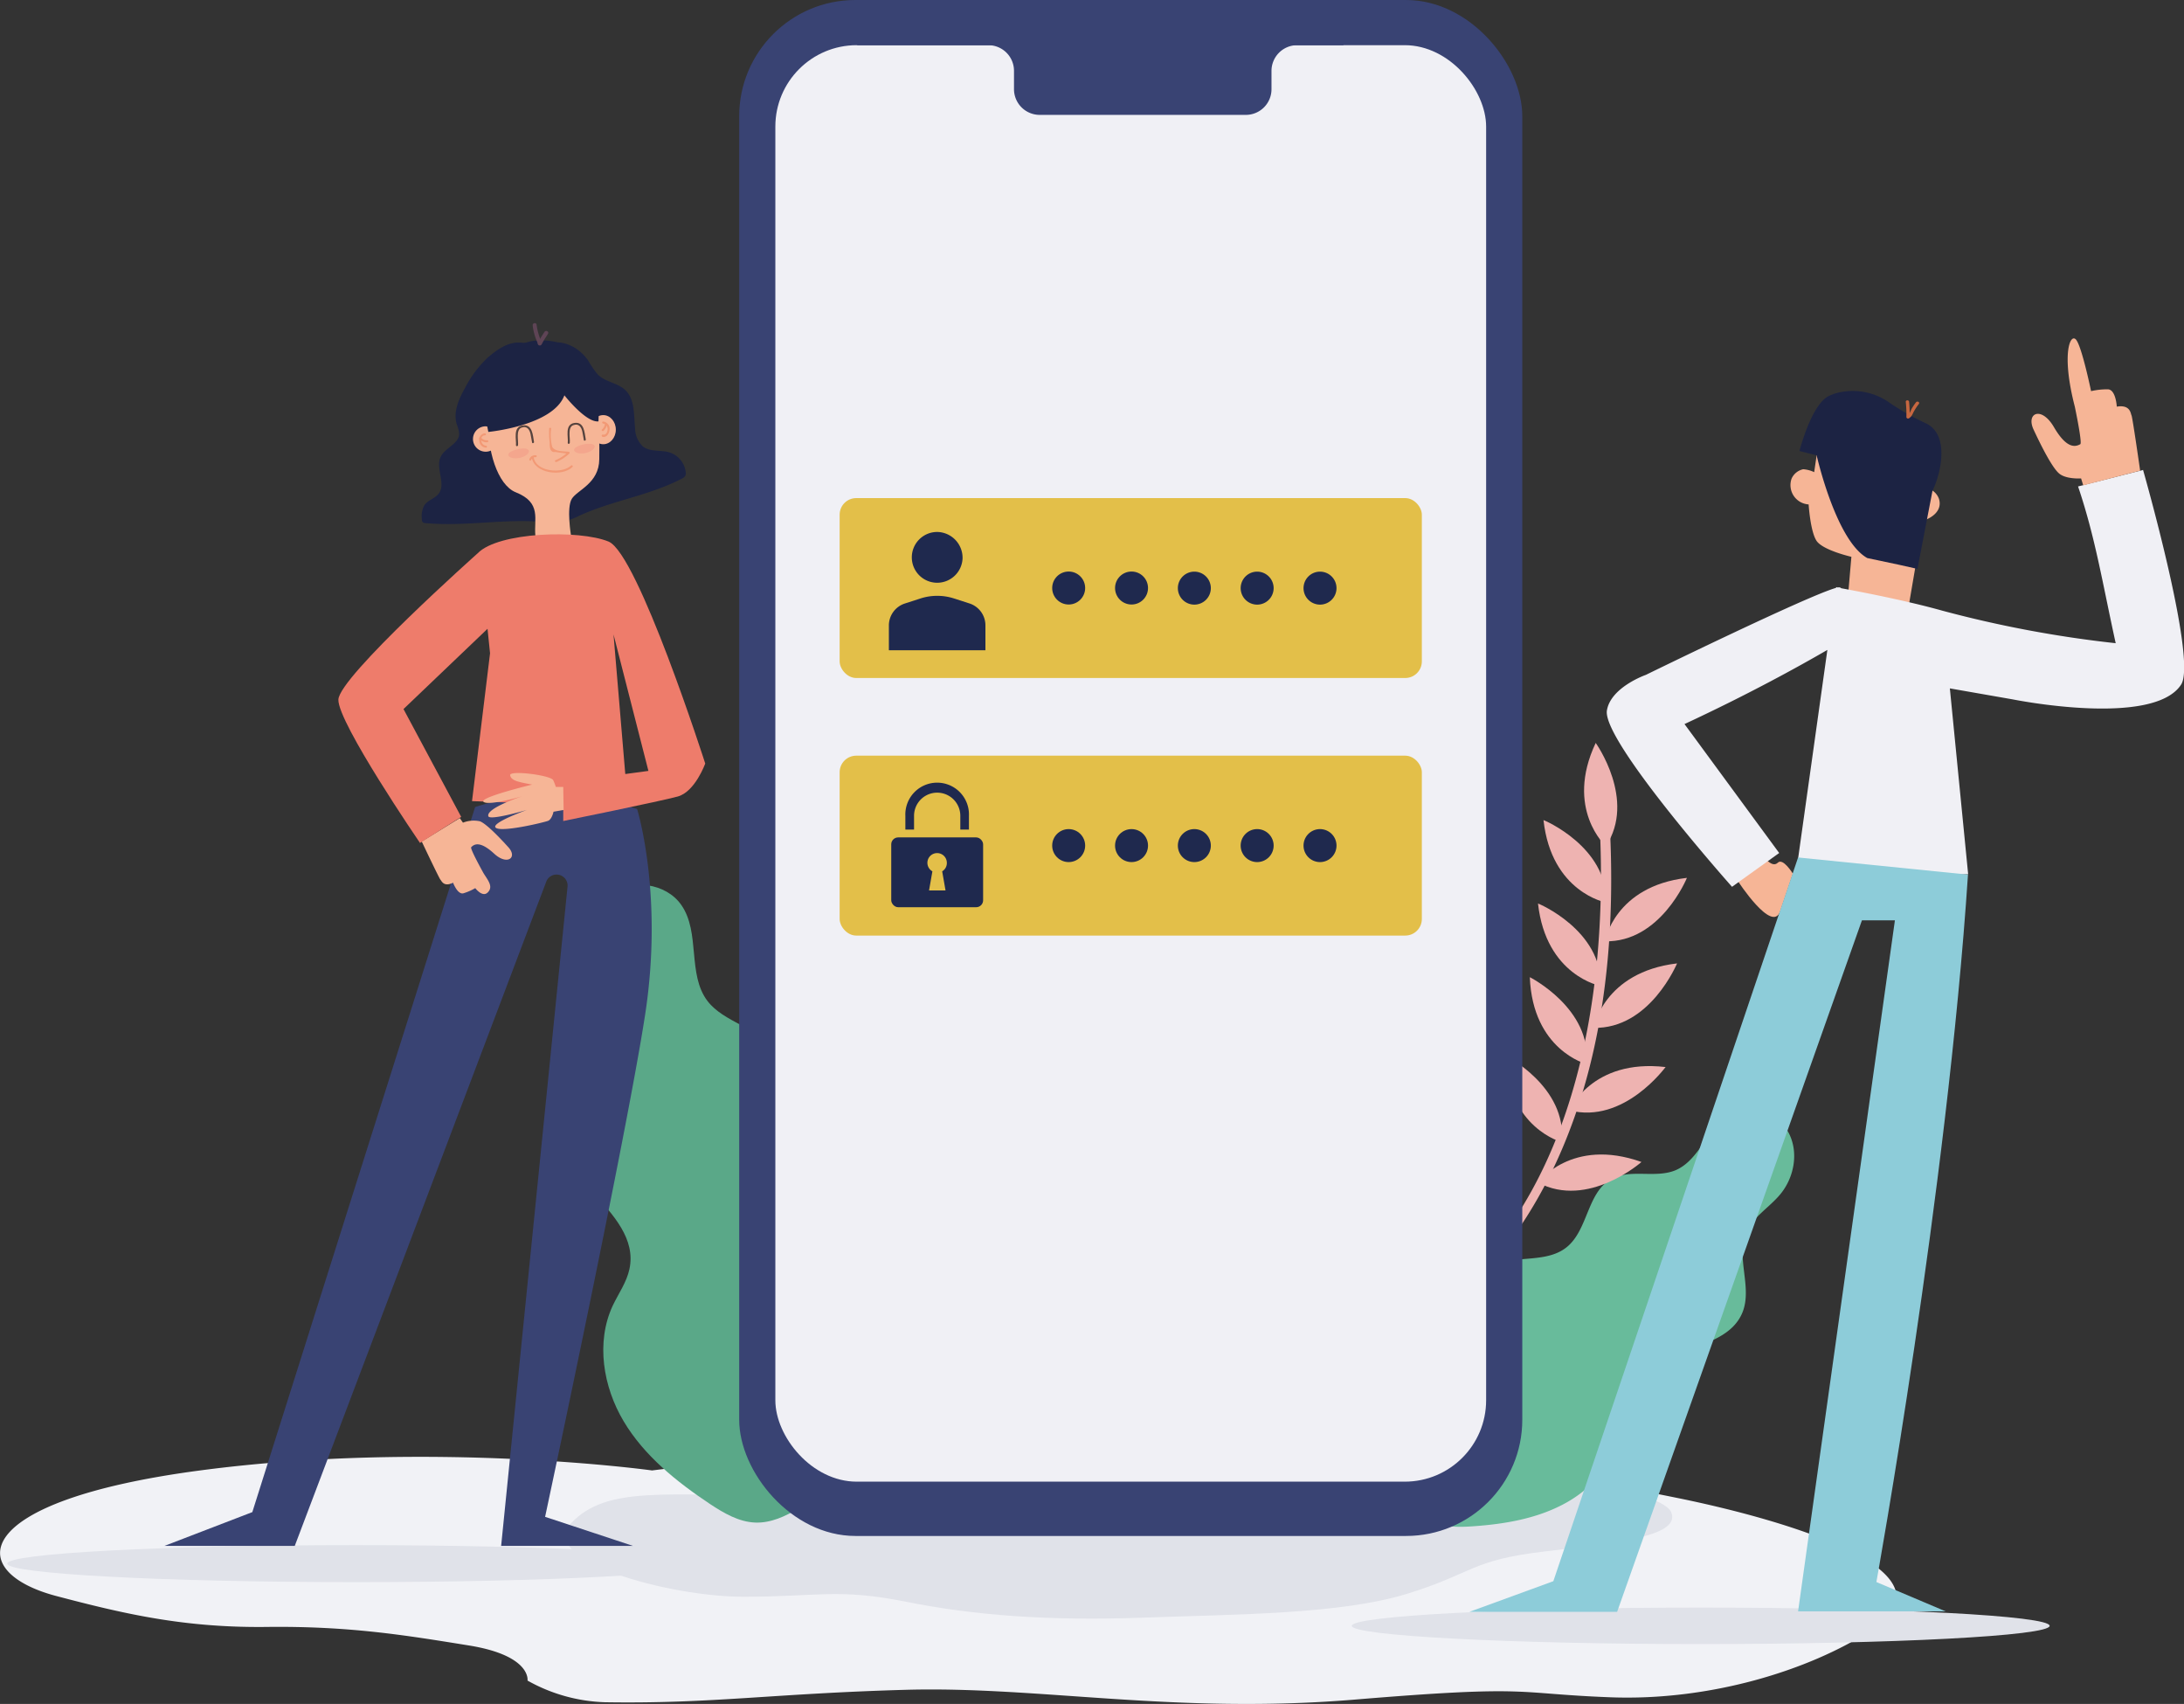 <svg xmlns="http://www.w3.org/2000/svg" viewBox="0 0 397.45 310"><rect x="0" y="0" width="397.45" height="310" fill="#333333" stroke="none"/><defs><style>.cls-1{fill:#f1f2f6;}.cls-2{fill:#e0e2e9;}.cls-3{fill:#68bb9b;}.cls-4{fill:#5aa888;}.cls-5{fill:#eeb3b1;}.cls-6{fill:#394373;}.cls-7{fill:#f0f0f5;}.cls-8{fill:#f6b596;}.cls-9{fill:#8dccd9;}.cls-10{fill:#1c2343;}.cls-11{fill:#c76740;}.cls-12{fill:#358eb2;}.cls-13{fill:#6ec1e1;}.cls-14{fill:#ee7c6b;}.cls-15{fill:#5e4455;}.cls-16{fill:#f29975;}.cls-17{fill:#55433e;}.cls-18{opacity:0.28;}.cls-19{fill:#ee7d76;}.cls-20{fill:#e3bf49;}.cls-21{fill:#1f294e;}</style></defs><title>자산 1</title><g id="레이어_2" data-name="레이어 2"><g id="Login_Register" data-name="Login &amp; Register"><path class="cls-1" d="M118.67,267.52s-40.15-5.57-82.26,0-43,18.39-26.19,22.84c12.27,3.23,23.22,5.81,38.33,5.63s25.34,1.53,36.77,3.37S96,305.75,96,305.75a30.68,30.68,0,0,0,14.08,3.94c19.46.31,30.49-1.58,54.75-2.26s49,4.49,81.71,1.78,28.61-1.1,46.55-.42,36-4.8,47.48-12.22c16.48-10.63-15.49-20-35.1-24S250,262.24,209.34,261.7,118.67,267.52,118.67,267.52Z"/><path class="cls-2" d="M143.21,272.12c-21.9,0-32.78-1.87-39.23,4.95s17.68,13.43,31.32,13.43,17.19-1.57,29.59.91,25.88,3.51,43.18,2.89,35.91-.62,48-4.34,11.46-6.11,25.1-7.71,24.8-2.83,22.94-7.17-33.12-9.91-53.76-9.91-46.06,1.86-57.83,2.48S149,272.12,143.21,272.12Z"/><path class="cls-3" d="M268.24,237c-1.71-3.34,2.3-6.92,6-7.58s7.88-.15,10.82-2.48c3.94-3.12,3.73-9.9,8.09-12.39,3.49-2,8.12-.09,11.82-1.67,4.6-2,5.9-8.36,10.41-10.52,3.6-1.71,8.3.23,10.14,3.77s1,8.1-1.56,11.17c-2,2.4-4.93,4.08-6.17,6.94-1.94,4.48,1.12,9.91-.66,14.45-3.3,8.39-18.85,5.87-21.55,14.47-.6,1.91-.35,4-.51,6-.46,6-4.66,11.15-9.84,14.11s-11.24,4-17.2,4.41c-2.43.17-5,.22-7.17-.89a11.77,11.77,0,0,1-4.57-5c-7.15-13-10.1-29.88,11.95-34.75"/><path class="cls-4" d="M153.53,230.06c3.85-2.55,1.71-8.79-1.85-11.72s-8.34-4.91-10.08-9.18c-2.33-5.7,2-12.84-1.19-18.12-2.53-4.24-8.63-5-11.64-8.9-3.74-4.87-1.27-12.5-4.8-17.52-2.81-4-9-4.76-13.11-2.08s-5.94,8.07-5.07,12.89c.69,3.76,2.83,7.33,2.43,11.14-.62,6-7.16,9.92-8,15.86-1.54,10.95,16.62,17.62,14.33,28.44-.51,2.41-2,4.47-3.06,6.7-3.08,6.65-1.73,14.74,2,21s9.62,11,15.74,15.07c2.5,1.65,5.22,3.25,8.21,3.36,2.81.11,5.51-1.13,7.91-2.61,15.46-9.57,28.8-25.88,8.14-44.36"/><path class="cls-5" d="M254.43,243.8c5.38-2.32,10.22-6.61,14.24-10.76,10.83-11.18,17.54-25.78,21.07-40.8,3.2-13.6,3.91-27.66,3.24-41.58-.05-1.18-1.89-1.19-1.84,0,1.5,31.27-4.7,69.64-32.69,88.67a30.56,30.56,0,0,1-4.95,2.88c-1.08.47-.15,2,.93,1.59Z"/><path class="cls-5" d="M290,187s1.78-10.13,15.2-11.73C305.19,175.24,300.29,187.23,290,187Z"/><path class="cls-5" d="M285.6,202s4.08-9.44,17.51-7.87C303.11,194.08,295.55,204.6,285.6,202Z"/><path class="cls-5" d="M279.89,215.14s6.1-8.28,18.83-3.74C298.72,211.4,289,220,279.89,215.14Z"/><path class="cls-5" d="M292.06,171.25s1.74-10,14.93-11.54C307,159.71,302.18,171.5,292.06,171.25Z"/><path class="cls-5" d="M292.24,153.94s-7.52-6.76-1.85-18.78C290.39,135.16,297.82,145.5,292.24,153.94Z"/><path class="cls-5" d="M292.28,164.2s-9.94-1.83-11.39-15C280.89,149.16,292.63,154.08,292.28,164.2Z"/><path class="cls-5" d="M291.29,179.38s-9.94-1.84-11.4-15C279.89,164.33,291.63,169.26,291.29,179.38Z"/><path class="cls-5" d="M288.71,193.58s-9.79-2.52-10.31-15.8C278.4,177.78,289.76,183.51,288.71,193.58Z"/><path class="cls-5" d="M284.2,207.78s-9.79-2.53-10.31-15.8C273.89,192,285.25,197.71,284.2,207.78Z"/><rect class="cls-6" x="134.52" width="142.51" height="279.44" rx="21.15"/><rect class="cls-7" x="141.1" y="8.22" width="129.35" height="261.34" rx="14.81"/><path class="cls-6" d="M244.48,8.22h-8.41a4.68,4.68,0,0,0-4.68,4.67v3.34a4.67,4.67,0,0,1-4.67,4.67H189.21a4.68,4.68,0,0,1-4.68-4.67V12.89a4.67,4.67,0,0,0-4.67-4.67H156V5.82h88.51Z"/><path class="cls-2" d="M373,295.79c0-1.84-28.43-3.32-63.49-3.32S246,294,246,295.79s28.43,3.32,63.49,3.32S373,297.62,373,295.79Z"/><path class="cls-8" d="M316.23,160.24s6.31,9.74,7.74,5.52,2.3-6.81,2.3-6.81-1.79-2.94-2.74-2-2.28-.77-2.28-.77Z"/><path class="cls-8" d="M347.42,109.86,350,94.72c1.71-.55,3.47-1.88,2.87-3.92a3,3,0,0,0-2-1.92c-.36-.13-2.18-.66-2.31.05,0,0,1-5.46,1-5.46L331.78,74.9s-1.62,10.87-1.63,11a5.54,5.54,0,0,0-2-.53,3,3,0,0,0-2.11,1.7,3.52,3.52,0,0,0,3.1,4.7s.3,4.88,1.43,6.61,6.35,2.92,6.35,2.92l-.57,6.59Z"/><path class="cls-7" d="M390,85.5l-11.83,3c3.14,9.27,4.45,17.61,6.85,28.52a209.56,209.56,0,0,1-31.59-5.93c-6.65-1.87-15.52-3.55-18.36-4.07a1.28,1.28,0,0,0-.21-.14.89.89,0,0,0-.41,0l-.31-.06,0,.13c-5.19,1.43-34.62,15.83-34.62,15.83s-6.39,2.23-7.09,6.47c-.9,5.5,22.77,32.09,22.77,32.09l8.58-6.15-17.23-23.46c11.61-5.4,20.71-10.42,26-13.49l-5.87,41.82,31.49-1-3.33-33.82,11.44,2s25.51,5.16,30.64-2.68C399.9,120.05,390,85.5,390,85.5Z"/><path class="cls-8" d="M389.47,85.63s-1.4-9.78-1.57-10.06-.16-2-2.68-1.59c0,0-.16-3.09-1.61-3.15a13.06,13.06,0,0,0-3.07.33s-1.64-7.94-2.7-9.32-2.77,2.46-.26,12.14c0,0,1.39,6.59,1,6.83-1.13.66-2.67.54-4.81-3.12-2.27-3.88-5.1-2.56-3.7.45s3.37,6.91,4.65,8,4,.9,4,.9l.39,1.26Z"/><path class="cls-9" d="M358.14,159.12c-3.8,57.61-16.67,128.7-16.67,128.7l12.61,5.34H327.22l17.62-125.72h-6l-44.55,125.8H267.42l15.26-5.57L327.22,156Z"/><path class="cls-10" d="M351.68,89.28c1.5-3,3.25-10.28-1.3-12.31a45.69,45.69,0,0,1-6.63-3.78,11.56,11.56,0,0,0-9.45-1.7,8.71,8.71,0,0,0-1.5.56c-3.18,1.56-5.33,10-5.33,10l3.13.79s3.49,15.5,9.22,18.69l5.73,1.21,3.39.76Z"/><path class="cls-11" d="M347.52,75.9a21.47,21.47,0,0,0-.1-2.78c0-.38-.64-.38-.6,0a21.47,21.47,0,0,1,.11,2.78.3.3,0,0,0,.59,0Z"/><path class="cls-11" d="M347.52,76c.41-.25.54-.72.76-1.12a10.79,10.79,0,0,1,.92-1.39c.23-.31-.29-.6-.52-.3a10.64,10.64,0,0,0-.75,1.1c-.19.33-.38,1-.71,1.2s0,.72.3.51Z"/><path class="cls-2" d="M128.3,284.47c0-1.86-28.43-3.36-63.49-3.36s-63.49,1.5-63.49,3.36,28.43,3.37,63.49,3.37S128.3,286.33,128.3,284.47Z"/><path class="cls-10" d="M98.61,62.8a29.37,29.37,0,0,0-3.83-.46c-2.27-.21-4.34,1.26-6.06,2.76a20.15,20.15,0,0,0-4.08,5.46c-1.13,2-2.2,4.4-1.52,6.63a5.83,5.83,0,0,1,.44,1.71c0,1.85-2.57,2.55-3.36,4.21-1,2.06,1,4.83-.34,6.67-.68.91-2,1.2-2.63,2.14a4.15,4.15,0,0,0-.45,2.59.77.77,0,0,0,.16.52.73.73,0,0,0,.43.13c7.28.7,14.47-.87,21.74-.17a12.29,12.29,0,0,0,2.64.06,12.14,12.14,0,0,0,3.59-1.19c6.29-2.87,12.58-3.61,18.72-6.77a1.36,1.36,0,0,0,.66-.54,1.11,1.11,0,0,0,.07-.65,4.3,4.3,0,0,0-2.91-3.58c-1.6-.5-3.52-.06-4.86-1.07A4.56,4.56,0,0,1,115.58,78c-.25-2.45,0-5.28-1.75-7-1.38-1.34-3.61-1.48-5-2.81A17.79,17.79,0,0,1,107,65.53c-1.87-2.6-5.06-4.12-8.36-2.73"/><path class="cls-6" d="M86.46,146.83,45.92,275.1l-16,6.15H53.64L99.41,160.4a2,2,0,0,1,1.87-1.29h0a2,2,0,0,1,2,2.21L91.2,281.25h24l-16-5.29s14.91-69.73,18.23-91.55-1.49-37.24-1.49-37.24S100.36,142.24,86.46,146.83Z"/><path class="cls-12" d="M89.5,113.45a.41.41,0,0,1-.28-.09.45.45,0,0,1-.09-.63l1.59-2.12a.46.46,0,0,1,.73.55l-1.59,2.11A.45.45,0,0,1,89.5,113.45Z"/><path class="cls-13" d="M75.31,150.34l5.12-3"/><path class="cls-8" d="M97.43,97.46c-.31-3,1.21-6-3.58-7.9-6.6-2.65-8-25.42,3.91-25.47s11.34,15,11.3,19.44-4,5.6-5,7.22-.14,6.71-.14,6.71Z"/><path class="cls-8" d="M90.67,80.21a2.31,2.31,0,1,1-2.29-2.65A2.5,2.5,0,0,1,90.67,80.21Z"/><ellipse class="cls-8" cx="109.78" cy="78.17" rx="2.29" ry="2.65"/><path class="cls-10" d="M107.86,69.16a3.19,3.19,0,0,0-1.22-.21c-.13-1.56-1.15-7.43-8.88-7-5.4.27-7.84,5.86-8.61,8.12l-.77.07a28.77,28.77,0,0,0,.49,8.44s11.78-1.11,13.84-6.66c0,0,3.91,5,6.2,4.74C108.91,76.62,109.28,70.05,107.86,69.16Z"/><path class="cls-8" d="M76.75,153.1s3.21,6.78,3.4,6.94.57,1.42,2.3.55c0,0,.82,2.21,1.88,1.93a10.12,10.12,0,0,0,2.16-.94s1.29,1.72,2.24.81c1.12-1.06.06-2.24-.73-3.52,0,0-2.5-4.47-2.25-4.73.67-.73,1.82-1,4.19,1.18s4.28.71,2.59-1.16-4-4.26-5.18-4.74a5.34,5.34,0,0,0-3.1.25l-.57-.83Z"/><path class="cls-14" d="M110.75,98.53c-5.33-2.2-20.1-1.75-23.82,2.13,0,0-25.21,22.45-25.35,26.62s14.85,26.08,14.85,26.08l7.5-4.74L73.43,129,88.72,114.4l.46,4.45-3.28,26.9,16.6.62v3s17.68-3.59,20.84-4.46,5-6,5-6S116.09,100.72,110.75,98.53ZM118,140.25l-4.21.57-2.14-25.4Z"/><path class="cls-8" d="M102.5,143.17h-1.35a9.06,9.06,0,0,0-.49-1.26c-.55-.89-8-1.83-7.82-.87s1.35,1.21,4,1.7c0,0-9.76,2.36-8.84,3.14s7-1,7-1-6.6,2.15-6.13,3.62c.26.84,7-1.14,7-1.14s-6.82,2.44-5.61,3.26,8.75-1,9.47-1.28,1-1.66,1-1.66l1.84-.32Z"/><path class="cls-15" d="M96.94,59.25a10.7,10.7,0,0,0,1,3.36c.25.39.89,0,.63-.36a10.61,10.61,0,0,1-.92-3.2c-.11-.46-.81-.26-.7.2Z"/><path class="cls-15" d="M98.53,62.68c.37-.66.77-1.31,1.19-1.94.27-.39-.36-.75-.63-.37-.42.63-.82,1.28-1.19,1.94-.23.41.4.78.63.37Z"/><path class="cls-16" d="M99.94,78a16.21,16.21,0,0,0,.09,2.51c0,.43,0,1.19.31,1.51s.52.18.74.21c.8.13,1.6.22,2.41.32a2.88,2.88,0,0,1-.13-.31,7.43,7.43,0,0,1-2.28,1.49c-.22.09,0,.41.18.32a7.85,7.85,0,0,0,2.36-1.55.19.19,0,0,0-.13-.31c-.84-.11-2.54,0-3-.9A8.46,8.46,0,0,1,100.3,78c0-.24-.35-.23-.36,0Z"/><path class="cls-17" d="M103.69,80.54c.1-.83-.43-2.78.62-3.18s1.52.41,1.67,1.2l.27,1.48c0,.23.39.14.35-.09-.22-1.22-.27-3.28-2.08-3s-1.06,2.56-1.2,3.63c0,.23.34.23.37,0Z"/><path class="cls-17" d="M94.27,81c.1-.83-.43-2.78.62-3.19s1.52.42,1.67,1.21l.27,1.48c0,.23.39.13.35-.1-.22-1.21-.27-3.28-2.08-3S94,80,93.9,81c0,.23.34.23.37,0Z"/><path class="cls-16" d="M96.76,83.16c.39,3,5.53,3.64,7.42,1.8.17-.17-.09-.42-.26-.26-1.58,1.54-6.45,1.18-6.8-1.54,0-.23-.39-.24-.36,0Z"/><path class="cls-16" d="M96.68,83.67a.69.69,0,0,1,.77-.48c.23,0,.33-.31.1-.35a1.07,1.07,0,0,0-1.22.73c-.07.22.28.32.35.1Z"/><g class="cls-18"><path class="cls-19" d="M96.23,82c.16.4-.56,1.07-1.66,1.3a3,3,0,0,1-1.4,0,1,1,0,0,1-.62-.39.35.35,0,0,1,0-.35,1.11,1.11,0,0,1,.4-.37,4.71,4.71,0,0,1,1.25-.45C95.19,81.49,96.06,81.53,96.23,82Z"/></g><g class="cls-18"><path class="cls-19" d="M108.2,81.11c.16.41-.56,1.07-1.65,1.31a3,3,0,0,1-1.4,0,1.06,1.06,0,0,1-.63-.4.37.37,0,0,1,0-.35,1.13,1.13,0,0,1,.41-.36,4.27,4.27,0,0,1,1.25-.45C107.17,80.65,108,80.7,108.2,81.11Z"/></g><path class="cls-16" d="M88.22,78.84a1.15,1.15,0,0,0-1,1.36,1.32,1.32,0,0,0,1.23,1.25c.23,0,.23-.35,0-.36-1-.07-1.28-1.85-.2-1.89a.18.18,0,1,0,0-.36Z"/><path class="cls-16" d="M87.25,79.84a1.66,1.66,0,0,0,1.43.62c.23,0,.23-.38,0-.36a1.35,1.35,0,0,1-1.17-.52c-.15-.19-.41.07-.26.26Z"/><path class="cls-16" d="M109.6,79.47c.78.18,1.22-.53,1.32-1.22a1.32,1.32,0,0,0-1.16-1.56c-.23,0-.23.35,0,.37a1,1,0,0,1,.82,1c0,.47-.28,1.17-.89,1a.19.19,0,0,0-.09.36Z"/><path class="cls-16" d="M109.82,78.39a1.9,1.9,0,0,0,.62-1.17c0-.23-.31-.33-.35-.1a1.61,1.61,0,0,1-.53,1c-.18.16.08.42.26.26Z"/><rect class="cls-20" x="152.8" y="137.48" width="105.95" height="32.73" rx="3.02"/><circle class="cls-21" cx="194.48" cy="153.84" r="3"/><circle class="cls-21" cx="205.92" cy="153.84" r="3"/><path class="cls-21" d="M220.35,153.84a3,3,0,1,1-3-3A3,3,0,0,1,220.35,153.84Z"/><path class="cls-21" d="M231.78,153.84a3,3,0,1,1-3-3A3,3,0,0,1,231.78,153.84Z"/><path class="cls-21" d="M243.22,153.84a3,3,0,1,1-3-3A3,3,0,0,1,243.22,153.84Z"/><rect class="cls-21" x="162.19" y="152.35" width="16.72" height="12.7" rx="1.26"/><path class="cls-21" d="M176.33,150.92h-1.57v-2.5a4.21,4.21,0,0,0-8.42,0v2.5h-1.58v-2.5a5.79,5.79,0,1,1,11.57,0Z"/><path class="cls-20" d="M172.31,157a1.77,1.77,0,1,0-2.63,1.52l-.61,3.48h3l-.61-3.48A1.75,1.75,0,0,0,172.31,157Z"/><rect class="cls-20" x="152.8" y="90.62" width="105.95" height="32.73" rx="3.02"/><circle class="cls-21" cx="194.48" cy="106.98" r="3"/><circle class="cls-21" cx="205.92" cy="106.98" r="3"/><path class="cls-21" d="M220.35,107a3,3,0,1,1-3-3A3,3,0,0,1,220.35,107Z"/><path class="cls-21" d="M231.78,107a3,3,0,1,1-3-3A3,3,0,0,1,231.78,107Z"/><path class="cls-21" d="M243.22,107a3,3,0,1,1-3-3A3,3,0,0,1,243.22,107Z"/><path class="cls-21" d="M175.17,101.57a4.62,4.62,0,1,1-4.62-4.79A4.7,4.7,0,0,1,175.17,101.57Z"/><path class="cls-21" d="M176.44,109.79l-2.79-.9a10,10,0,0,0-6.18,0l-2.81.91a4.2,4.2,0,0,0-2.9,4v4.5h17.57v-4.5A4.19,4.19,0,0,0,176.44,109.79Z"/></g></g></svg>